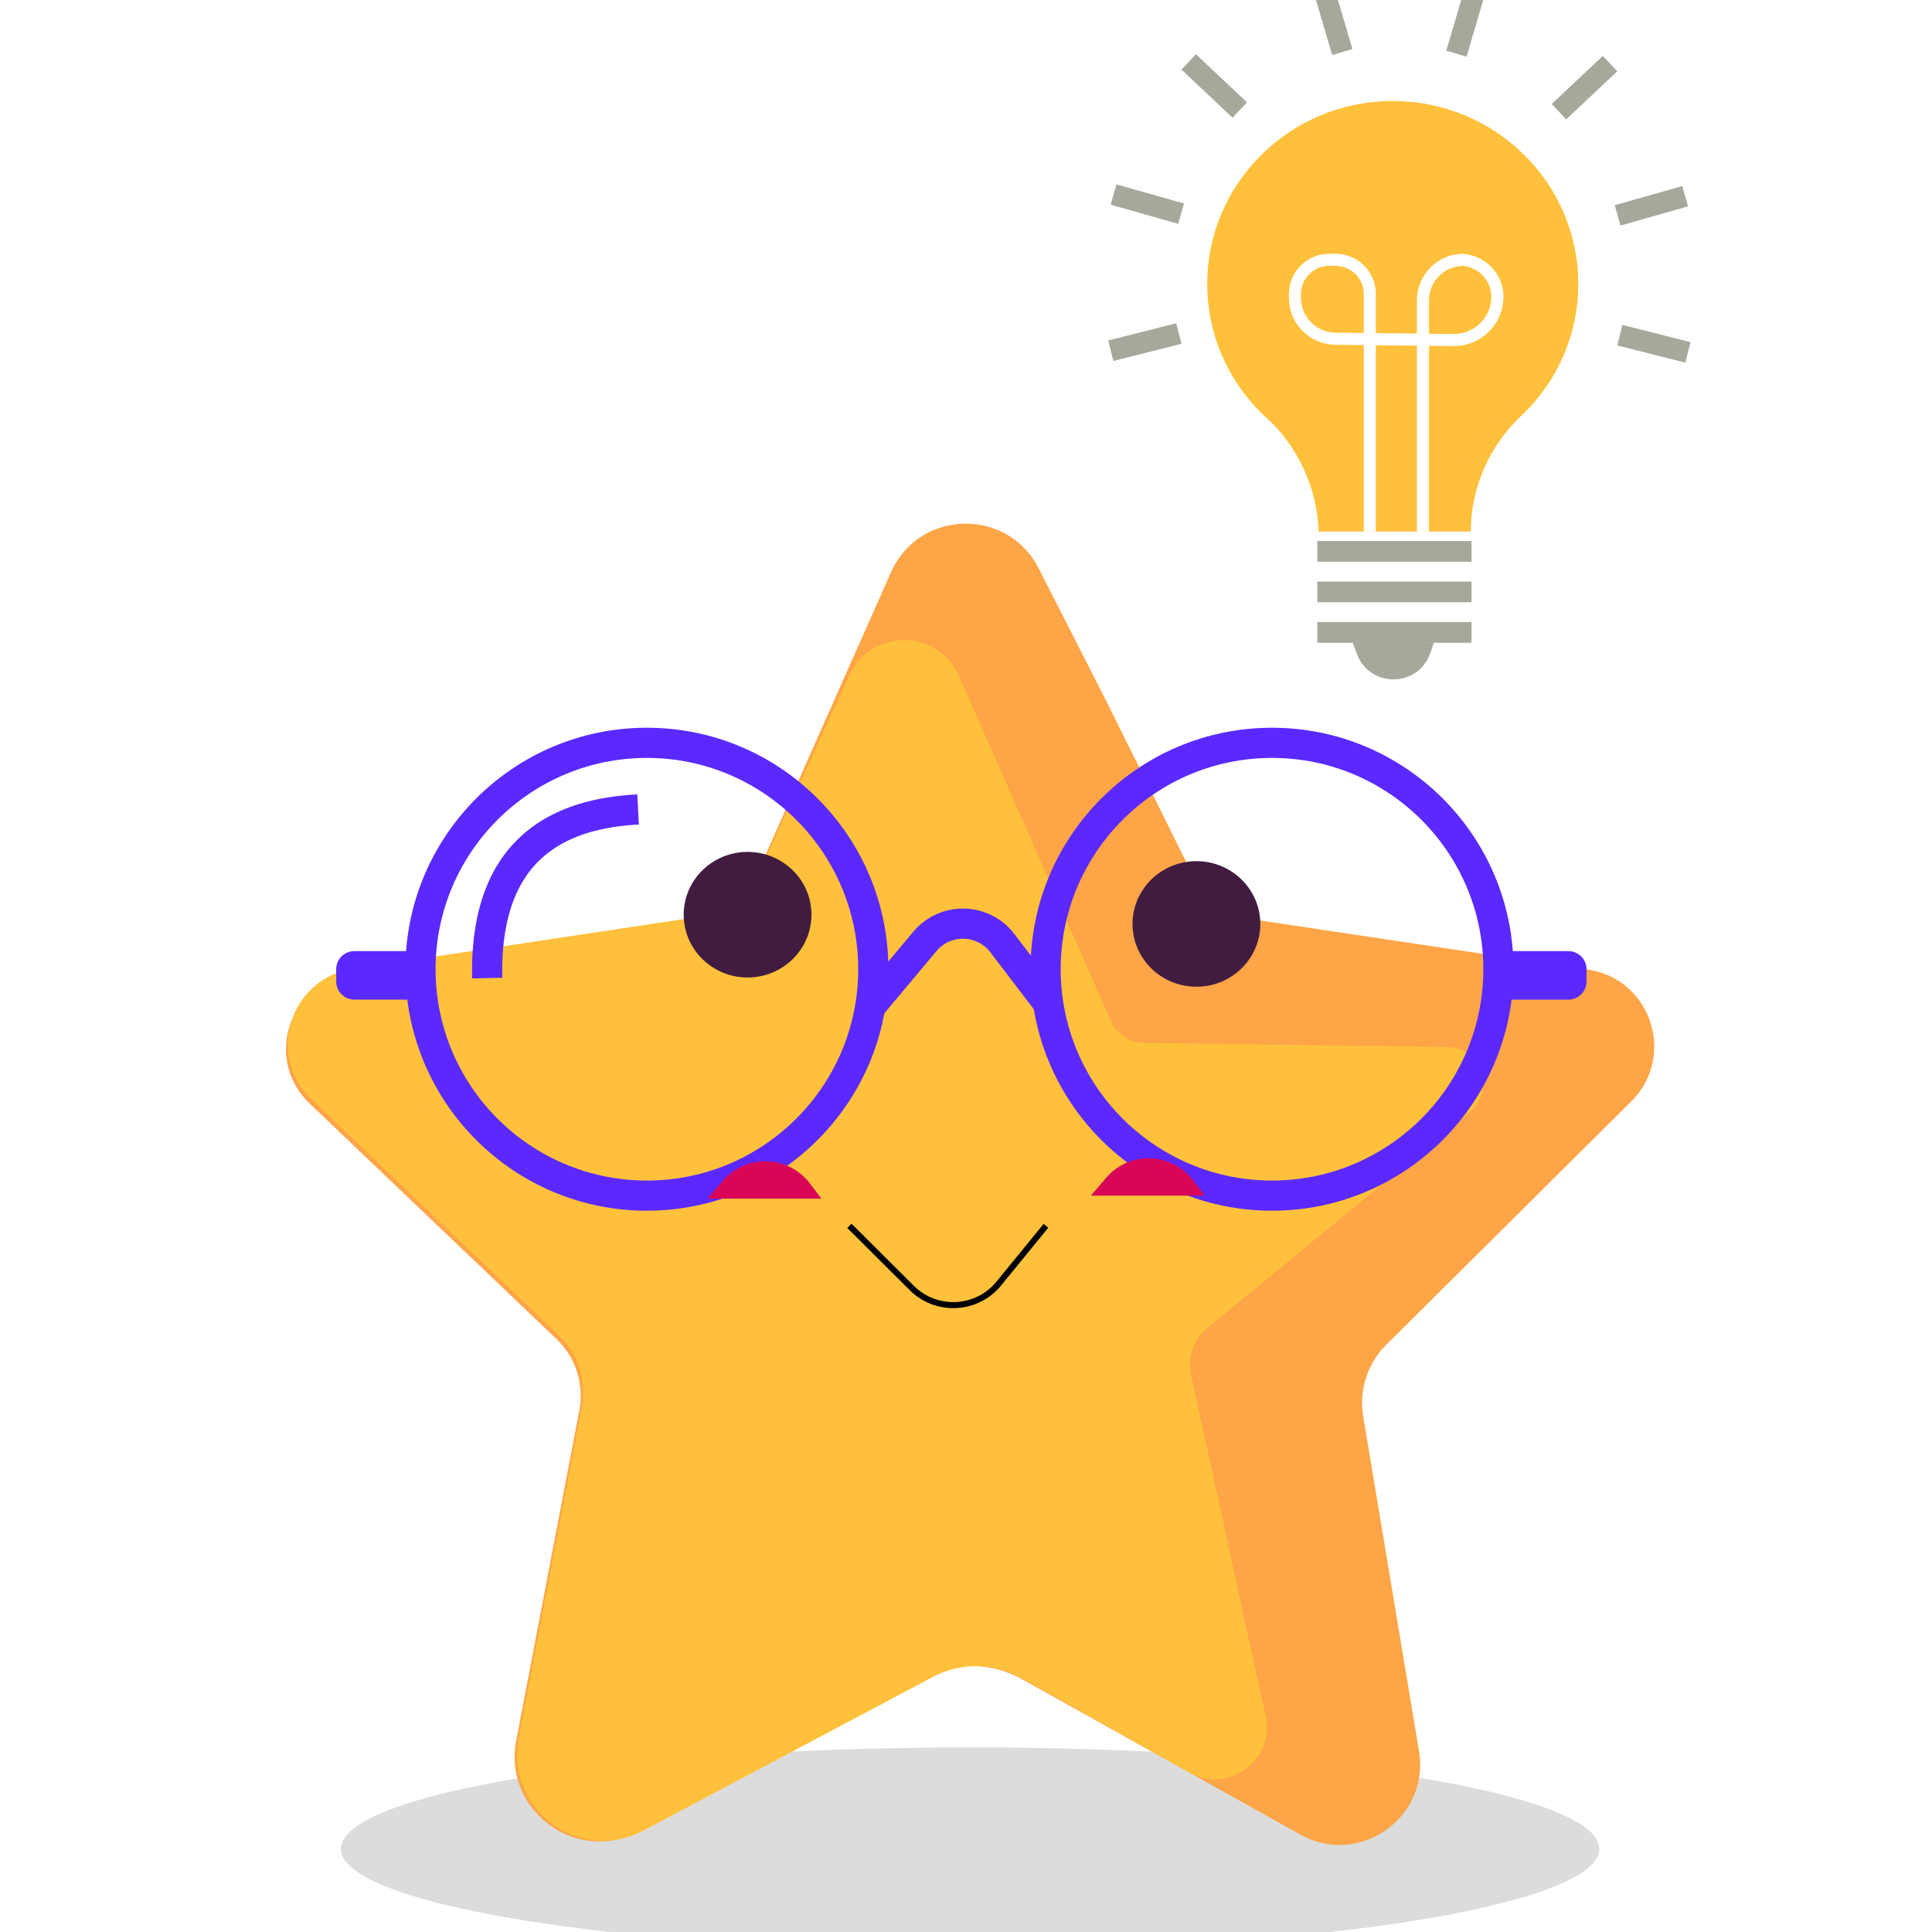 <svg xmlns="http://www.w3.org/2000/svg" xmlns:xlink="http://www.w3.org/1999/xlink" width="640" height="640"><defs><path d="M529.8 612.46c0 18.55-93.4 33.61-208.43 33.61-115.04 0-208.43-15.06-208.43-33.61 0-18.55 93.39-33.62 208.43-33.62 115.03 0 208.43 15.07 208.43 33.62z" id="b"/><path d="M366.15 231.6l35.23 70.91c66.49 9.97 108.05 16.2 124.68 18.69 20.91 3.13 29.31 28.76 14.3 43.66-18.21 18.1-57.63 57.25-81.12 80.59-6.25 6.2-9.1 15.05-7.66 23.74 5.52 33.12 14.32 85.91 18.48 110.85 3.68 22.07-19.8 38.59-39.34 27.68-21.74-12.15-63.92-35.71-92.02-51.4a34.783 34.783 0 00-33.55-.22c-29.05 15.74-71.14 38.54-93.13 50.45-20.85 11.29-45.46-6.71-41.01-30 4.71-24.64 14.49-75.81 20.9-109.32 1.65-8.67-1.2-17.58-7.58-23.67-23.76-22.66-63.39-60.47-81.79-78.03-15.08-14.38-7.04-39.81 13.57-42.92 17.14-2.58 60.01-9.04 128.59-19.37 26.9-60.61 43.72-98.49 50.44-113.64 9.26-20.86 38.58-21.65 48.94-1.31 2.94 5.77 10.3 20.21 22.07 43.31z" id="c"/><path d="M479.37 346.88c11.31.16 16.28 14.34 7.54 21.53-18.88 15.53-64.45 53.01-86.96 71.52a15.805 15.805 0 00-5.4 15.58c6.58 30.11 19.34 88.44 24.69 112.91 3.18 14.56-12.36 26.03-25.33 18.71-14.01-7.91-37.46-21.14-55.21-31.16a31.055 31.055 0 00-29.82-.39c-29.64 15.74-73.53 39.04-95.67 50.79-21.15 11.23-45.89-7.02-41.4-30.54 4.73-24.73 14.53-76.08 20.95-109.71 1.66-8.69-1.2-17.64-7.6-23.75-23.82-22.75-63.52-60.66-81.97-78.28-15.13-14.45-7.06-39.98 13.63-43.1 17.18-2.59 60.14-9.07 128.86-19.43 19.05-41.54 30.95-67.5 35.71-77.89 7.15-15.6 29.39-15.43 36.3.28 10.69 24.28 36.69 83.35 50.32 114.33 1.9 4.3 6.13 7.1 10.83 7.17 26.73.38 78.88 1.12 100.53 1.43z" id="d"/><path d="M268.81 303c0 11.49-9.48 20.81-21.17 20.81-11.68 0-21.16-9.32-21.16-20.81 0-11.48 9.48-20.8 21.16-20.8 11.69 0 21.17 9.32 21.17 20.8z" id="e"/><path d="M417.5 306.07c0 11.48-9.49 20.8-21.17 20.8-11.68 0-21.17-9.32-21.17-20.8s9.49-20.8 21.17-20.8c11.68 0 21.17 9.32 21.17 20.8z" id="f"/><path d="M289.29 321.07c0 41.39-33.61 75-75 75-41.4 0-75-33.61-75-75s33.6-75 75-75c41.39 0 75 33.61 75 75z" id="g"/><path d="M496.37 321.07c0 41.39-33.61 75-75 75-41.4 0-75-33.61-75-75s33.6-75 75-75c41.39 0 75 33.61 75 75z" id="h"/><path d="M137.91 315.07c3.32 0 6.01 2.69 6.01 6.01v4.05c0 3.32-2.69 6.01-6.01 6.01h-20.53c-3.32 0-6.01-2.69-6.01-6.01v-4.05c0-3.32 2.69-6.01 6.01-6.01h20.53z" id="i"/><path d="M519.54 315.07c3.32 0 6.02 2.69 6.02 6.01v4.05c0 3.32-2.7 6.01-6.02 6.01h-20.53c-3.32 0-6.01-2.69-6.01-6.01v-4.05c0-3.32 2.69-6.01 6.01-6.01h20.53z" id="j"/><path d="M347.94 333.27c-8.46-11.1-13.75-18.04-15.87-20.81-6.39-8.4-18.93-8.69-25.71-.59-2.39 2.85-8.36 9.99-17.91 21.4" id="k"/><path d="M161.39 324c-.62-28.6 10.05-46.24 32.02-52.93 5.32-1.62 11.31-2.59 17.96-2.93" id="l"/><path d="M346.48 406.07c-8.32 10.19-13.52 16.55-15.6 19.1-7.28 8.93-20.68 9.62-28.84 1.49-2.76-2.75-9.65-9.61-20.67-20.59" id="m"/><path d="M272.1 397.07c-2.04-2.7-3.32-4.38-3.83-5.05-7.15-9.42-21.16-9.83-28.85-.85-.68.79-2.36 2.75-5.05 5.9" id="n"/><path d="M399.1 396.07c-2.04-2.7-3.32-4.38-3.83-5.05-7.15-9.42-21.16-9.83-28.85-.85-.68.79-2.36 2.75-5.05 5.9" id="o"/><path d="M436.37 179.22h51.09v6.85h-51.09v-6.85z" id="p"/><path d="M436.37 192.65h51.09v6.85h-51.09v-6.85z" id="q"/><path d="M436.37 206.07h51.09v6.85h-51.09v-6.85z" id="r"/><path d="M475.05 212.8c-.71 1.99-1.16 3.23-1.34 3.73-4.05 11.25-19.92 11.39-24.17.21-.2-.52-.7-1.84-1.49-3.94" id="s"/><path d="M522.83 94.07c0 33.45-27.54 60.61-61.46 60.61s-61.46-27.16-61.46-60.61 27.54-60.61 61.46-60.61 61.46 27.16 61.46 60.61z" id="t"/><path d="M420.13 138.89c.07.06.11.1.12.12a54.23 54.23 0 0116.54 36.57c0 .06.01.23.02.49h50.42a52.656 52.656 0 0115.45-37.06c.01-.02.05-.06.11-.12h-82.66z" id="u"/><path d="M471.37 176.07V99.49c0-7.41 6-13.42 13.42-13.42h-1.07c6.83 0 12.36 5.56 12.32 12.39-.01 2.87.02-2.58 0-.13-.04 7.98-6.56 14.4-14.54 14.31-10.51-.11-28.41-.31-39.12-.43-7.44-.08-13.42-6.13-13.42-13.56v-1.22c0-6.28 5.08-11.36 11.35-11.36h2.11c6.27 0 11.36 5.08 11.36 11.36v78.64" id="v"/><path d="M367.11 112.78l22.54-5.69 1.72 6.79-22.55 5.69-1.71-6.79z" id="w"/><path d="M369.84 61.07l22.37 6.35-1.92 6.73-22.36-6.35 1.91-6.73z" id="x"/><path d="M396.16 17.96l16.93 15.94-4.79 5.09-16.93-15.94 4.79-5.09z" id="y"/><path d="M441.44-6.07L448 16.24l-6.71 1.97-6.56-22.31 6.71-1.97z" id="z"/><path d="M560 113.34l-22.54-5.69-1.72 6.78 22.55 5.69 1.71-6.78z" id="A"/><path d="M557.27 61.63l-22.37 6.35 1.91 6.73 22.37-6.35-1.91-6.73z" id="B"/><path d="M530.95 18.52l-16.93 15.93 4.79 5.1 16.93-15.94-4.79-5.09z" id="C"/><path d="M485.67-5.51l-6.56 22.3 6.71 1.98 6.56-22.31-6.71-1.97z" id="D"/></defs><use xlink:href="#a" fill-opacity="0" stroke="#000"/><use xlink:href="#b" fill="#dcdcdc"/><use xlink:href="#c" fill="#fea547"/><use xlink:href="#c" fill-opacity="0" stroke="#c12a9c" stroke-width="0"/><use xlink:href="#d" fill="#ffc13b"/><use xlink:href="#d" fill-opacity="0" stroke="#c12a9c" stroke-width="0"/><use xlink:href="#e" fill="#421c40"/><use xlink:href="#f" fill="#421c40"/><use xlink:href="#g" fill-opacity="0" stroke="#5b29ff" stroke-width="10"/><use xlink:href="#h" fill-opacity="0" stroke="#5b29ff" stroke-width="10"/><use xlink:href="#i" fill="#5b29ff"/><use xlink:href="#j" fill="#5b29ff"/><use xlink:href="#k" fill-opacity="0" stroke="#5b29ff" stroke-width="10"/><use xlink:href="#l" fill-opacity="0" stroke="#5b29ff" stroke-width="10"/><use xlink:href="#m" fill-opacity="0" stroke="#000" stroke-width="2"/><use xlink:href="#n" fill="#d90658"/><use xlink:href="#n" fill-opacity="0" stroke="#362962" stroke-width="0"/><use xlink:href="#o" fill="#d90658"/><use xlink:href="#o" fill-opacity="0" stroke="#362962" stroke-width="0"/><use xlink:href="#p" fill="#a7a79b"/><use xlink:href="#q" fill="#a7a79b"/><use xlink:href="#r" fill="#a7a79b"/><use xlink:href="#s" fill="#a7a79b"/><use xlink:href="#s" fill-opacity="0" stroke="#362962" stroke-width="0"/><use xlink:href="#t" fill="#ffc13b"/><use xlink:href="#u" fill="#ffc13b"/><use xlink:href="#u" fill-opacity="0" stroke="#362962" stroke-width="0"/><use xlink:href="#v" fill-opacity="0" stroke="#fff" stroke-width="4"/><use xlink:href="#w" fill="#a7a79b"/><use xlink:href="#x" fill="#a7a79b"/><g><use xlink:href="#y" fill="#a7a79b"/></g><g><use xlink:href="#z" fill="#a7a79b"/></g><g><use xlink:href="#A" fill="#a7a79b"/></g><g><use xlink:href="#B" fill="#a7a79b"/></g><g><use xlink:href="#C" fill="#a7a79b"/></g><g><use xlink:href="#D" fill="#a7a79b"/></g></svg>